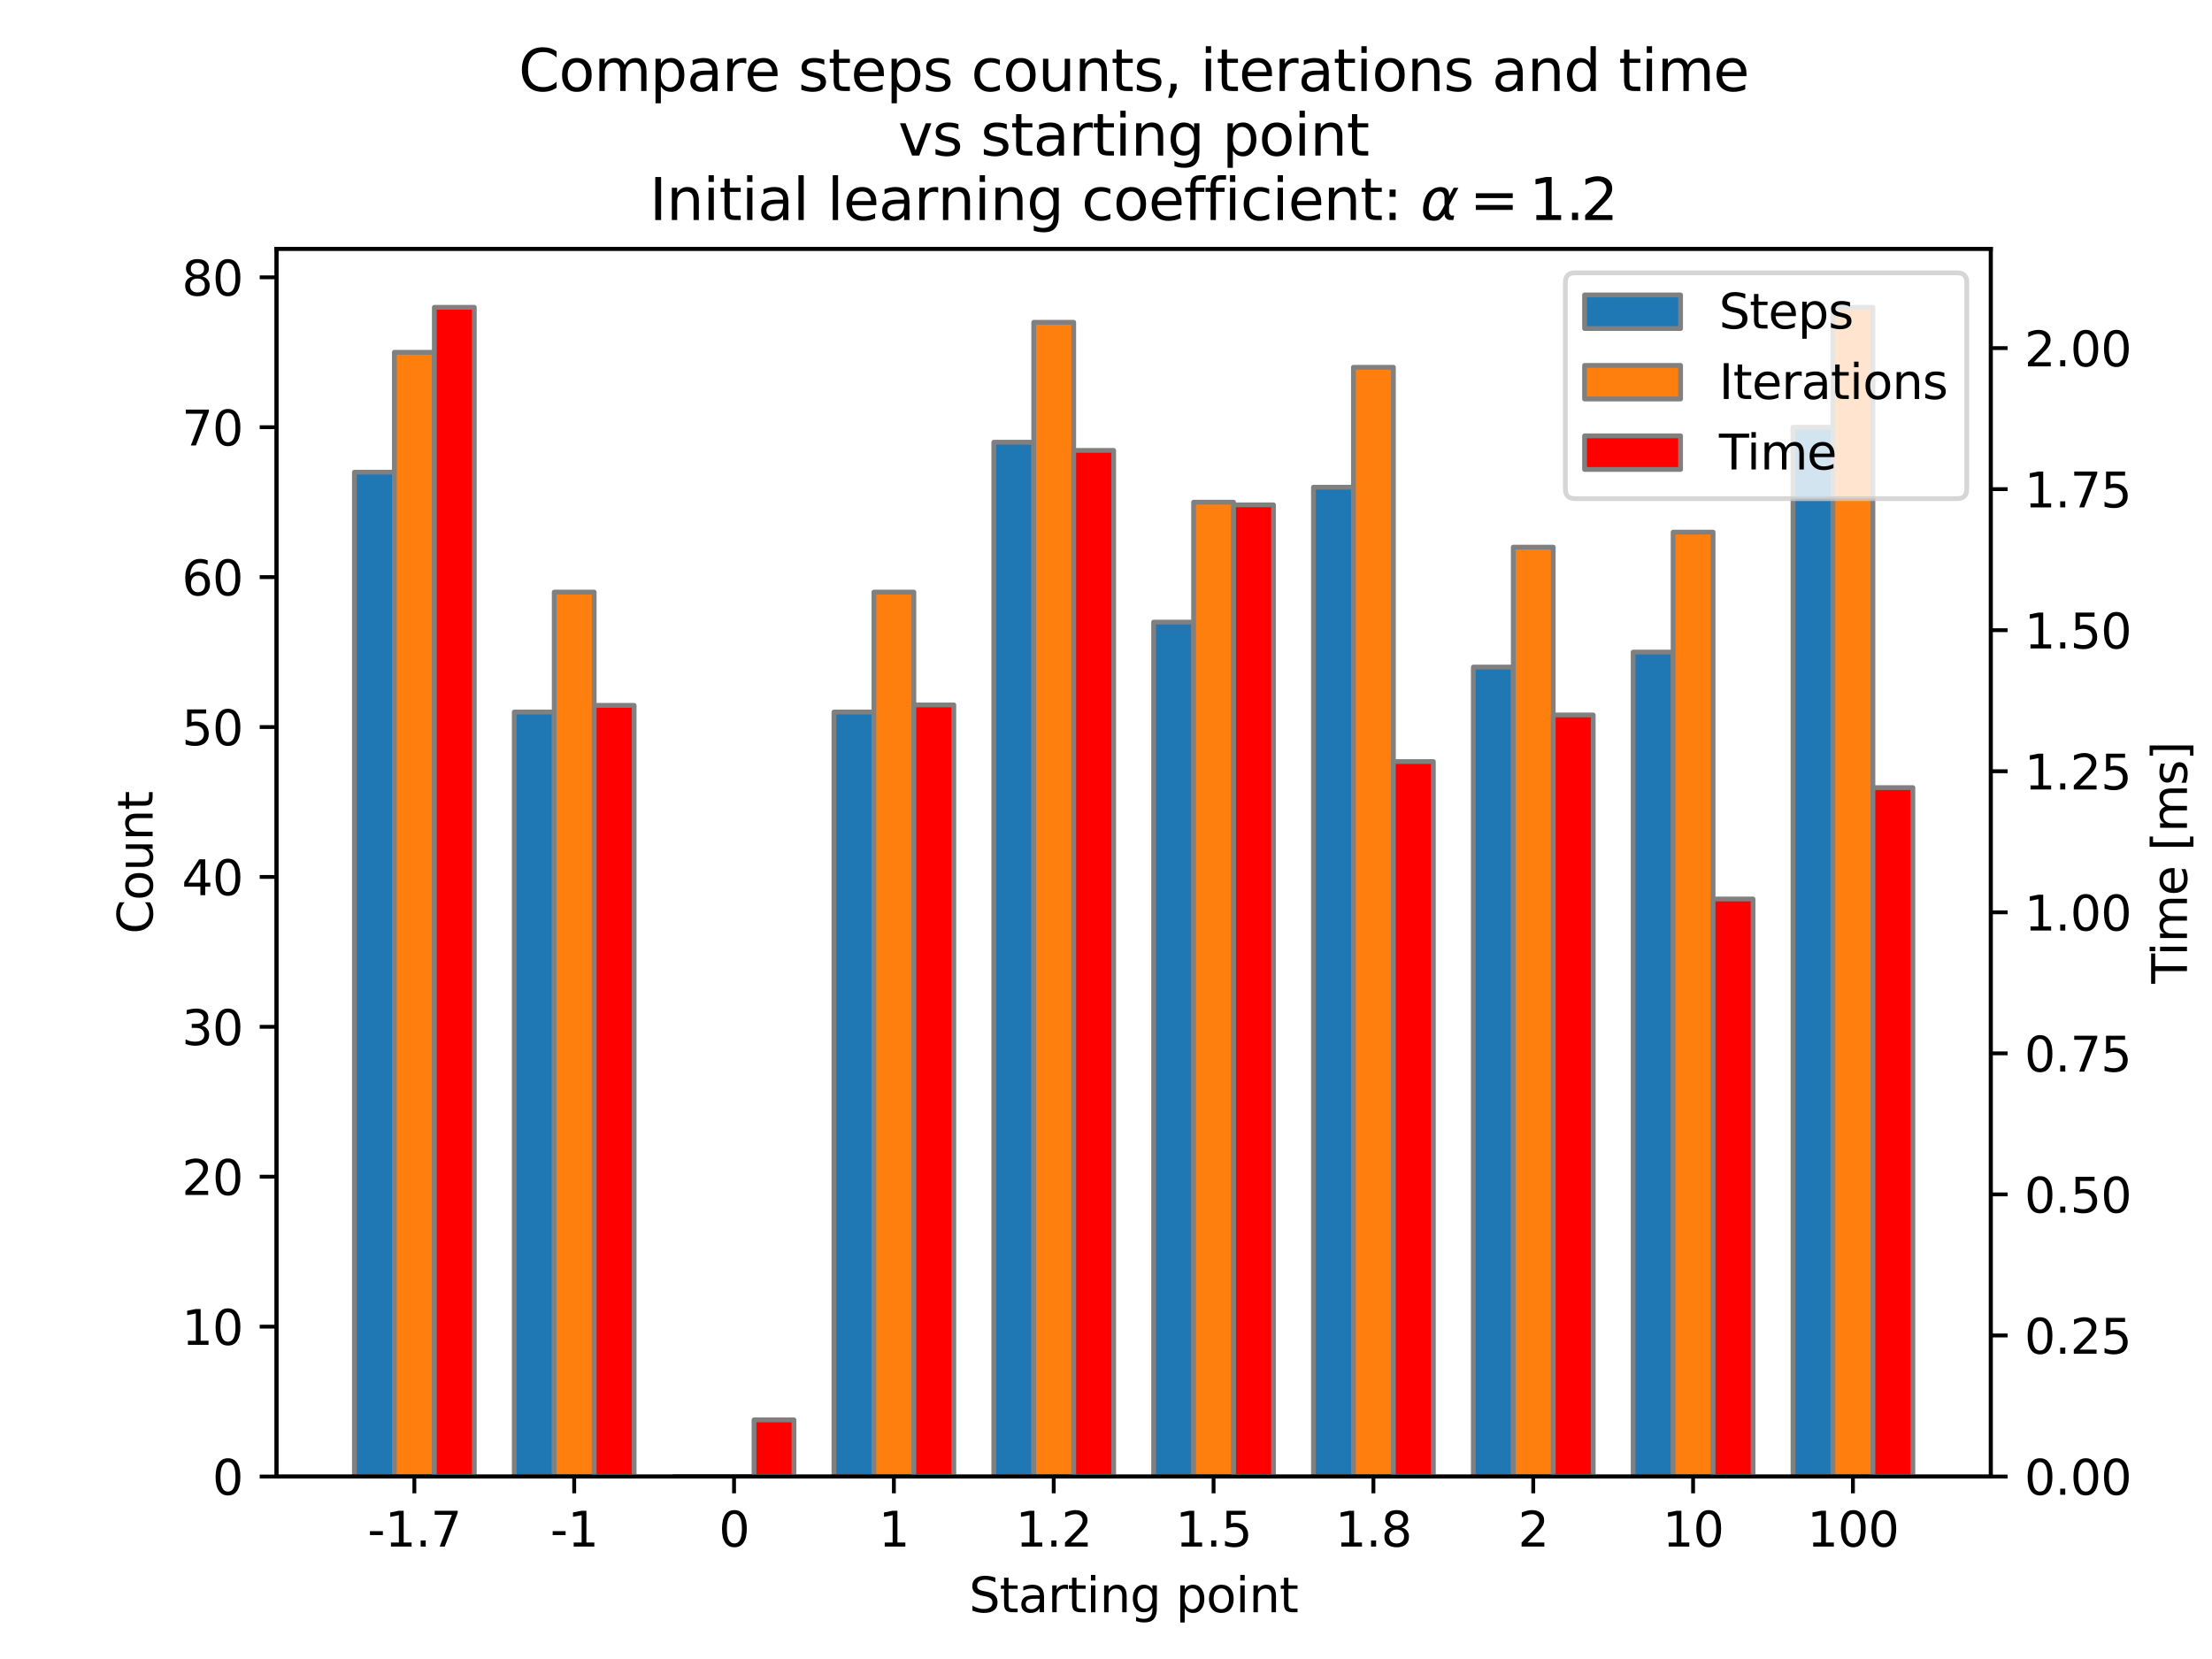 <?xml version="1.0" encoding="utf-8" standalone="no"?>
<!DOCTYPE svg PUBLIC "-//W3C//DTD SVG 1.1//EN"
  "http://www.w3.org/Graphics/SVG/1.1/DTD/svg11.dtd">
<svg height="345.6pt" version="1.1" viewBox="0 0 460.8 345.6" width="460.8pt" xmlns="http://www.w3.org/2000/svg" xmlns:xlink="http://www.w3.org/1999/xlink">
 <defs>
  <style type="text/css">*{stroke-linecap:butt;stroke-linejoin:round;}</style>
 </defs>
 <g id="figure_1">
  <g id="patch_1">
   <path d="M 0 345.6 
L 460.8 345.6 
L 460.8 0 
L 0 0 
z
" style="fill:#ffffff;"/>
  </g>
  <g id="axes_1">
   <g id="patch_2">
    <path d="M 57.6 307.584 
L 414.72 307.584 
L 414.72 51.84 
L 57.6 51.84 
z
" style="fill:#ffffff;"/>
   </g>
   <g id="patch_3">
    <path clip-path="url(#pef49b3699e)" d="M 73.833 307.584 
L 82.157 307.584 
L 82.157 98.367 
L 73.833 98.367 
z
" style="fill:#1f77b4;stroke:#808080;stroke-linejoin:miter;"/>
   </g>
   <g id="patch_4">
    <path clip-path="url(#pef49b3699e)" d="M 107.131 307.584 
L 115.455 307.584 
L 115.455 148.329 
L 107.131 148.329 
z
" style="fill:#1f77b4;stroke:#808080;stroke-linejoin:miter;"/>
   </g>
   <g id="patch_5">
    <path clip-path="url(#pef49b3699e)" d="M 140.429 307.584 
L 148.753 307.584 
L 148.753 307.584 
L 140.429 307.584 
z
" style="fill:#1f77b4;stroke:#808080;stroke-linejoin:miter;"/>
   </g>
   <g id="patch_6">
    <path clip-path="url(#pef49b3699e)" d="M 173.726 307.584 
L 182.051 307.584 
L 182.051 148.329 
L 173.726 148.329 
z
" style="fill:#1f77b4;stroke:#808080;stroke-linejoin:miter;"/>
   </g>
   <g id="patch_7">
    <path clip-path="url(#pef49b3699e)" d="M 207.024 307.584 
L 215.349 307.584 
L 215.349 92.122 
L 207.024 92.122 
z
" style="fill:#1f77b4;stroke:#808080;stroke-linejoin:miter;"/>
   </g>
   <g id="patch_8">
    <path clip-path="url(#pef49b3699e)" d="M 240.322 307.584 
L 248.647 307.584 
L 248.647 129.594 
L 240.322 129.594 
z
" style="fill:#1f77b4;stroke:#808080;stroke-linejoin:miter;"/>
   </g>
   <g id="patch_9">
    <path clip-path="url(#pef49b3699e)" d="M 273.62 307.584 
L 281.945 307.584 
L 281.945 101.49 
L 273.62 101.49 
z
" style="fill:#1f77b4;stroke:#808080;stroke-linejoin:miter;"/>
   </g>
   <g id="patch_10">
    <path clip-path="url(#pef49b3699e)" d="M 306.918 307.584 
L 315.243 307.584 
L 315.243 138.962 
L 306.918 138.962 
z
" style="fill:#1f77b4;stroke:#808080;stroke-linejoin:miter;"/>
   </g>
   <g id="patch_11">
    <path clip-path="url(#pef49b3699e)" d="M 340.216 307.584 
L 348.54 307.584 
L 348.54 135.839 
L 340.216 135.839 
z
" style="fill:#1f77b4;stroke:#808080;stroke-linejoin:miter;"/>
   </g>
   <g id="patch_12">
    <path clip-path="url(#pef49b3699e)" d="M 373.514 307.584 
L 381.838 307.584 
L 381.838 88.999 
L 373.514 88.999 
z
" style="fill:#1f77b4;stroke:#808080;stroke-linejoin:miter;"/>
   </g>
   <g id="patch_13">
    <path clip-path="url(#pef49b3699e)" d="M 82.157 307.584 
L 90.482 307.584 
L 90.482 73.386 
L 82.157 73.386 
z
" style="fill:#ff7f0e;stroke:#808080;stroke-linejoin:miter;"/>
   </g>
   <g id="patch_14">
    <path clip-path="url(#pef49b3699e)" d="M 115.455 307.584 
L 123.78 307.584 
L 123.78 123.348 
L 115.455 123.348 
z
" style="fill:#ff7f0e;stroke:#808080;stroke-linejoin:miter;"/>
   </g>
   <g id="patch_15">
    <path clip-path="url(#pef49b3699e)" d="M 148.753 307.584 
L 157.077 307.584 
L 157.077 307.584 
L 148.753 307.584 
z
" style="fill:#ff7f0e;stroke:#808080;stroke-linejoin:miter;"/>
   </g>
   <g id="patch_16">
    <path clip-path="url(#pef49b3699e)" d="M 182.051 307.584 
L 190.375 307.584 
L 190.375 123.348 
L 182.051 123.348 
z
" style="fill:#ff7f0e;stroke:#808080;stroke-linejoin:miter;"/>
   </g>
   <g id="patch_17">
    <path clip-path="url(#pef49b3699e)" d="M 215.349 307.584 
L 223.673 307.584 
L 223.673 67.141 
L 215.349 67.141 
z
" style="fill:#ff7f0e;stroke:#808080;stroke-linejoin:miter;"/>
   </g>
   <g id="patch_18">
    <path clip-path="url(#pef49b3699e)" d="M 248.647 307.584 
L 256.971 307.584 
L 256.971 104.613 
L 248.647 104.613 
z
" style="fill:#ff7f0e;stroke:#808080;stroke-linejoin:miter;"/>
   </g>
   <g id="patch_19">
    <path clip-path="url(#pef49b3699e)" d="M 281.945 307.584 
L 290.269 307.584 
L 290.269 76.509 
L 281.945 76.509 
z
" style="fill:#ff7f0e;stroke:#808080;stroke-linejoin:miter;"/>
   </g>
   <g id="patch_20">
    <path clip-path="url(#pef49b3699e)" d="M 315.243 307.584 
L 323.567 307.584 
L 323.567 113.98 
L 315.243 113.98 
z
" style="fill:#ff7f0e;stroke:#808080;stroke-linejoin:miter;"/>
   </g>
   <g id="patch_21">
    <path clip-path="url(#pef49b3699e)" d="M 348.54 307.584 
L 356.865 307.584 
L 356.865 110.858 
L 348.54 110.858 
z
" style="fill:#ff7f0e;stroke:#808080;stroke-linejoin:miter;"/>
   </g>
   <g id="patch_22">
    <path clip-path="url(#pef49b3699e)" d="M 381.838 307.584 
L 390.163 307.584 
L 390.163 64.018 
L 381.838 64.018 
z
" style="fill:#ff7f0e;stroke:#808080;stroke-linejoin:miter;"/>
   </g>
   <g id="matplotlib.axis_1">
    <g id="xtick_1">
     <g id="line2d_1">
      <defs>
       <path d="M 0 0 
L 0 3.5 
" id="m43ae485e83" style="stroke:#000000;stroke-width:0.8;"/>
      </defs>
      <g>
       <use style="stroke:#000000;stroke-width:0.8;" x="86.319" xlink:href="#m43ae485e83" y="307.584"/>
      </g>
     </g>
     <g id="text_1">
      <!-- -1.7 -->
      <g transform="translate(76.564 322.182)scale(0.1 -0.1)">
       <defs>
        <path d="M 313 2009 
L 1997 2009 
L 1997 1497 
L 313 1497 
L 313 2009 
z
" id="DejaVuSans-2d" transform="scale(0.016)"/>
        <path d="M 794 531 
L 1825 531 
L 1825 4091 
L 703 3866 
L 703 4441 
L 1819 4666 
L 2450 4666 
L 2450 531 
L 3481 531 
L 3481 0 
L 794 0 
L 794 531 
z
" id="DejaVuSans-31" transform="scale(0.016)"/>
        <path d="M 684 794 
L 1344 794 
L 1344 0 
L 684 0 
L 684 794 
z
" id="DejaVuSans-2e" transform="scale(0.016)"/>
        <path d="M 525 4666 
L 3525 4666 
L 3525 4397 
L 1831 0 
L 1172 0 
L 2766 4134 
L 525 4134 
L 525 4666 
z
" id="DejaVuSans-37" transform="scale(0.016)"/>
       </defs>
       <use xlink:href="#DejaVuSans-2d"/>
       <use x="36.084" xlink:href="#DejaVuSans-31"/>
       <use x="99.707" xlink:href="#DejaVuSans-2e"/>
       <use x="131.494" xlink:href="#DejaVuSans-37"/>
      </g>
     </g>
    </g>
    <g id="xtick_2">
     <g id="line2d_2">
      <g>
       <use style="stroke:#000000;stroke-width:0.8;" x="119.617" xlink:href="#m43ae485e83" y="307.584"/>
      </g>
     </g>
     <g id="text_2">
      <!-- -1 -->
      <g transform="translate(114.632 322.182)scale(0.1 -0.1)">
       <use xlink:href="#DejaVuSans-2d"/>
       <use x="36.084" xlink:href="#DejaVuSans-31"/>
      </g>
     </g>
    </g>
    <g id="xtick_3">
     <g id="line2d_3">
      <g>
       <use style="stroke:#000000;stroke-width:0.8;" x="152.915" xlink:href="#m43ae485e83" y="307.584"/>
      </g>
     </g>
     <g id="text_3">
      <!-- 0 -->
      <g transform="translate(149.734 322.182)scale(0.1 -0.1)">
       <defs>
        <path d="M 2034 4250 
Q 1547 4250 1301 3770 
Q 1056 3291 1056 2328 
Q 1056 1369 1301 889 
Q 1547 409 2034 409 
Q 2525 409 2770 889 
Q 3016 1369 3016 2328 
Q 3016 3291 2770 3770 
Q 2525 4250 2034 4250 
z
M 2034 4750 
Q 2819 4750 3233 4129 
Q 3647 3509 3647 2328 
Q 3647 1150 3233 529 
Q 2819 -91 2034 -91 
Q 1250 -91 836 529 
Q 422 1150 422 2328 
Q 422 3509 836 4129 
Q 1250 4750 2034 4750 
z
" id="DejaVuSans-30" transform="scale(0.016)"/>
       </defs>
       <use xlink:href="#DejaVuSans-30"/>
      </g>
     </g>
    </g>
    <g id="xtick_4">
     <g id="line2d_4">
      <g>
       <use style="stroke:#000000;stroke-width:0.8;" x="186.213" xlink:href="#m43ae485e83" y="307.584"/>
      </g>
     </g>
     <g id="text_4">
      <!-- 1 -->
      <g transform="translate(183.032 322.182)scale(0.1 -0.1)">
       <use xlink:href="#DejaVuSans-31"/>
      </g>
     </g>
    </g>
    <g id="xtick_5">
     <g id="line2d_5">
      <g>
       <use style="stroke:#000000;stroke-width:0.8;" x="219.511" xlink:href="#m43ae485e83" y="307.584"/>
      </g>
     </g>
     <g id="text_5">
      <!-- 1.2 -->
      <g transform="translate(211.559 322.182)scale(0.1 -0.1)">
       <defs>
        <path d="M 1228 531 
L 3431 531 
L 3431 0 
L 469 0 
L 469 531 
Q 828 903 1448 1529 
Q 2069 2156 2228 2338 
Q 2531 2678 2651 2914 
Q 2772 3150 2772 3378 
Q 2772 3750 2511 3984 
Q 2250 4219 1831 4219 
Q 1534 4219 1204 4116 
Q 875 4013 500 3803 
L 500 4441 
Q 881 4594 1212 4672 
Q 1544 4750 1819 4750 
Q 2544 4750 2975 4387 
Q 3406 4025 3406 3419 
Q 3406 3131 3298 2873 
Q 3191 2616 2906 2266 
Q 2828 2175 2409 1742 
Q 1991 1309 1228 531 
z
" id="DejaVuSans-32" transform="scale(0.016)"/>
       </defs>
       <use xlink:href="#DejaVuSans-31"/>
       <use x="63.623" xlink:href="#DejaVuSans-2e"/>
       <use x="95.41" xlink:href="#DejaVuSans-32"/>
      </g>
     </g>
    </g>
    <g id="xtick_6">
     <g id="line2d_6">
      <g>
       <use style="stroke:#000000;stroke-width:0.8;" x="252.809" xlink:href="#m43ae485e83" y="307.584"/>
      </g>
     </g>
     <g id="text_6">
      <!-- 1.5 -->
      <g transform="translate(244.857 322.182)scale(0.1 -0.1)">
       <defs>
        <path d="M 691 4666 
L 3169 4666 
L 3169 4134 
L 1269 4134 
L 1269 2991 
Q 1406 3038 1543 3061 
Q 1681 3084 1819 3084 
Q 2600 3084 3056 2656 
Q 3513 2228 3513 1497 
Q 3513 744 3044 326 
Q 2575 -91 1722 -91 
Q 1428 -91 1123 -41 
Q 819 9 494 109 
L 494 744 
Q 775 591 1075 516 
Q 1375 441 1709 441 
Q 2250 441 2565 725 
Q 2881 1009 2881 1497 
Q 2881 1984 2565 2268 
Q 2250 2553 1709 2553 
Q 1456 2553 1204 2497 
Q 953 2441 691 2322 
L 691 4666 
z
" id="DejaVuSans-35" transform="scale(0.016)"/>
       </defs>
       <use xlink:href="#DejaVuSans-31"/>
       <use x="63.623" xlink:href="#DejaVuSans-2e"/>
       <use x="95.41" xlink:href="#DejaVuSans-35"/>
      </g>
     </g>
    </g>
    <g id="xtick_7">
     <g id="line2d_7">
      <g>
       <use style="stroke:#000000;stroke-width:0.8;" x="286.107" xlink:href="#m43ae485e83" y="307.584"/>
      </g>
     </g>
     <g id="text_7">
      <!-- 1.8 -->
      <g transform="translate(278.155 322.182)scale(0.1 -0.1)">
       <defs>
        <path d="M 2034 2216 
Q 1584 2216 1326 1975 
Q 1069 1734 1069 1313 
Q 1069 891 1326 650 
Q 1584 409 2034 409 
Q 2484 409 2743 651 
Q 3003 894 3003 1313 
Q 3003 1734 2745 1975 
Q 2488 2216 2034 2216 
z
M 1403 2484 
Q 997 2584 770 2862 
Q 544 3141 544 3541 
Q 544 4100 942 4425 
Q 1341 4750 2034 4750 
Q 2731 4750 3128 4425 
Q 3525 4100 3525 3541 
Q 3525 3141 3298 2862 
Q 3072 2584 2669 2484 
Q 3125 2378 3379 2068 
Q 3634 1759 3634 1313 
Q 3634 634 3220 271 
Q 2806 -91 2034 -91 
Q 1263 -91 848 271 
Q 434 634 434 1313 
Q 434 1759 690 2068 
Q 947 2378 1403 2484 
z
M 1172 3481 
Q 1172 3119 1398 2916 
Q 1625 2713 2034 2713 
Q 2441 2713 2670 2916 
Q 2900 3119 2900 3481 
Q 2900 3844 2670 4047 
Q 2441 4250 2034 4250 
Q 1625 4250 1398 4047 
Q 1172 3844 1172 3481 
z
" id="DejaVuSans-38" transform="scale(0.016)"/>
       </defs>
       <use xlink:href="#DejaVuSans-31"/>
       <use x="63.623" xlink:href="#DejaVuSans-2e"/>
       <use x="95.41" xlink:href="#DejaVuSans-38"/>
      </g>
     </g>
    </g>
    <g id="xtick_8">
     <g id="line2d_8">
      <g>
       <use style="stroke:#000000;stroke-width:0.8;" x="319.405" xlink:href="#m43ae485e83" y="307.584"/>
      </g>
     </g>
     <g id="text_8">
      <!-- 2 -->
      <g transform="translate(316.224 322.182)scale(0.1 -0.1)">
       <use xlink:href="#DejaVuSans-32"/>
      </g>
     </g>
    </g>
    <g id="xtick_9">
     <g id="line2d_9">
      <g>
       <use style="stroke:#000000;stroke-width:0.8;" x="352.703" xlink:href="#m43ae485e83" y="307.584"/>
      </g>
     </g>
     <g id="text_9">
      <!-- 10 -->
      <g transform="translate(346.34 322.182)scale(0.1 -0.1)">
       <use xlink:href="#DejaVuSans-31"/>
       <use x="63.623" xlink:href="#DejaVuSans-30"/>
      </g>
     </g>
    </g>
    <g id="xtick_10">
     <g id="line2d_10">
      <g>
       <use style="stroke:#000000;stroke-width:0.8;" x="386.001" xlink:href="#m43ae485e83" y="307.584"/>
      </g>
     </g>
     <g id="text_10">
      <!-- 100 -->
      <g transform="translate(376.457 322.182)scale(0.1 -0.1)">
       <use xlink:href="#DejaVuSans-31"/>
       <use x="63.623" xlink:href="#DejaVuSans-30"/>
       <use x="127.246" xlink:href="#DejaVuSans-30"/>
      </g>
     </g>
    </g>
    <g id="text_11">
     <!-- Starting point -->
     <g transform="translate(201.873 335.861)scale(0.1 -0.1)">
      <defs>
       <path d="M 3425 4513 
L 3425 3897 
Q 3066 4069 2747 4153 
Q 2428 4238 2131 4238 
Q 1616 4238 1336 4038 
Q 1056 3838 1056 3469 
Q 1056 3159 1242 3001 
Q 1428 2844 1947 2747 
L 2328 2669 
Q 3034 2534 3370 2195 
Q 3706 1856 3706 1288 
Q 3706 609 3251 259 
Q 2797 -91 1919 -91 
Q 1588 -91 1214 -16 
Q 841 59 441 206 
L 441 856 
Q 825 641 1194 531 
Q 1563 422 1919 422 
Q 2459 422 2753 634 
Q 3047 847 3047 1241 
Q 3047 1584 2836 1778 
Q 2625 1972 2144 2069 
L 1759 2144 
Q 1053 2284 737 2584 
Q 422 2884 422 3419 
Q 422 4038 858 4394 
Q 1294 4750 2059 4750 
Q 2388 4750 2728 4690 
Q 3069 4631 3425 4513 
z
" id="DejaVuSans-53" transform="scale(0.016)"/>
       <path d="M 1172 4494 
L 1172 3500 
L 2356 3500 
L 2356 3053 
L 1172 3053 
L 1172 1153 
Q 1172 725 1289 603 
Q 1406 481 1766 481 
L 2356 481 
L 2356 0 
L 1766 0 
Q 1100 0 847 248 
Q 594 497 594 1153 
L 594 3053 
L 172 3053 
L 172 3500 
L 594 3500 
L 594 4494 
L 1172 4494 
z
" id="DejaVuSans-74" transform="scale(0.016)"/>
       <path d="M 2194 1759 
Q 1497 1759 1228 1600 
Q 959 1441 959 1056 
Q 959 750 1161 570 
Q 1363 391 1709 391 
Q 2188 391 2477 730 
Q 2766 1069 2766 1631 
L 2766 1759 
L 2194 1759 
z
M 3341 1997 
L 3341 0 
L 2766 0 
L 2766 531 
Q 2569 213 2275 61 
Q 1981 -91 1556 -91 
Q 1019 -91 701 211 
Q 384 513 384 1019 
Q 384 1609 779 1909 
Q 1175 2209 1959 2209 
L 2766 2209 
L 2766 2266 
Q 2766 2663 2505 2880 
Q 2244 3097 1772 3097 
Q 1472 3097 1187 3025 
Q 903 2953 641 2809 
L 641 3341 
Q 956 3463 1253 3523 
Q 1550 3584 1831 3584 
Q 2591 3584 2966 3190 
Q 3341 2797 3341 1997 
z
" id="DejaVuSans-61" transform="scale(0.016)"/>
       <path d="M 2631 2963 
Q 2534 3019 2420 3045 
Q 2306 3072 2169 3072 
Q 1681 3072 1420 2755 
Q 1159 2438 1159 1844 
L 1159 0 
L 581 0 
L 581 3500 
L 1159 3500 
L 1159 2956 
Q 1341 3275 1631 3429 
Q 1922 3584 2338 3584 
Q 2397 3584 2469 3576 
Q 2541 3569 2628 3553 
L 2631 2963 
z
" id="DejaVuSans-72" transform="scale(0.016)"/>
       <path d="M 603 3500 
L 1178 3500 
L 1178 0 
L 603 0 
L 603 3500 
z
M 603 4863 
L 1178 4863 
L 1178 4134 
L 603 4134 
L 603 4863 
z
" id="DejaVuSans-69" transform="scale(0.016)"/>
       <path d="M 3513 2113 
L 3513 0 
L 2938 0 
L 2938 2094 
Q 2938 2591 2744 2837 
Q 2550 3084 2163 3084 
Q 1697 3084 1428 2787 
Q 1159 2491 1159 1978 
L 1159 0 
L 581 0 
L 581 3500 
L 1159 3500 
L 1159 2956 
Q 1366 3272 1645 3428 
Q 1925 3584 2291 3584 
Q 2894 3584 3203 3211 
Q 3513 2838 3513 2113 
z
" id="DejaVuSans-6e" transform="scale(0.016)"/>
       <path d="M 2906 1791 
Q 2906 2416 2648 2759 
Q 2391 3103 1925 3103 
Q 1463 3103 1205 2759 
Q 947 2416 947 1791 
Q 947 1169 1205 825 
Q 1463 481 1925 481 
Q 2391 481 2648 825 
Q 2906 1169 2906 1791 
z
M 3481 434 
Q 3481 -459 3084 -895 
Q 2688 -1331 1869 -1331 
Q 1566 -1331 1297 -1286 
Q 1028 -1241 775 -1147 
L 775 -588 
Q 1028 -725 1275 -790 
Q 1522 -856 1778 -856 
Q 2344 -856 2625 -561 
Q 2906 -266 2906 331 
L 2906 616 
Q 2728 306 2450 153 
Q 2172 0 1784 0 
Q 1141 0 747 490 
Q 353 981 353 1791 
Q 353 2603 747 3093 
Q 1141 3584 1784 3584 
Q 2172 3584 2450 3431 
Q 2728 3278 2906 2969 
L 2906 3500 
L 3481 3500 
L 3481 434 
z
" id="DejaVuSans-67" transform="scale(0.016)"/>
       <path id="DejaVuSans-20" transform="scale(0.016)"/>
       <path d="M 1159 525 
L 1159 -1331 
L 581 -1331 
L 581 3500 
L 1159 3500 
L 1159 2969 
Q 1341 3281 1617 3432 
Q 1894 3584 2278 3584 
Q 2916 3584 3314 3078 
Q 3713 2572 3713 1747 
Q 3713 922 3314 415 
Q 2916 -91 2278 -91 
Q 1894 -91 1617 61 
Q 1341 213 1159 525 
z
M 3116 1747 
Q 3116 2381 2855 2742 
Q 2594 3103 2138 3103 
Q 1681 3103 1420 2742 
Q 1159 2381 1159 1747 
Q 1159 1113 1420 752 
Q 1681 391 2138 391 
Q 2594 391 2855 752 
Q 3116 1113 3116 1747 
z
" id="DejaVuSans-70" transform="scale(0.016)"/>
       <path d="M 1959 3097 
Q 1497 3097 1228 2736 
Q 959 2375 959 1747 
Q 959 1119 1226 758 
Q 1494 397 1959 397 
Q 2419 397 2687 759 
Q 2956 1122 2956 1747 
Q 2956 2369 2687 2733 
Q 2419 3097 1959 3097 
z
M 1959 3584 
Q 2709 3584 3137 3096 
Q 3566 2609 3566 1747 
Q 3566 888 3137 398 
Q 2709 -91 1959 -91 
Q 1206 -91 779 398 
Q 353 888 353 1747 
Q 353 2609 779 3096 
Q 1206 3584 1959 3584 
z
" id="DejaVuSans-6f" transform="scale(0.016)"/>
      </defs>
      <use xlink:href="#DejaVuSans-53"/>
      <use x="63.477" xlink:href="#DejaVuSans-74"/>
      <use x="102.686" xlink:href="#DejaVuSans-61"/>
      <use x="163.965" xlink:href="#DejaVuSans-72"/>
      <use x="205.078" xlink:href="#DejaVuSans-74"/>
      <use x="244.287" xlink:href="#DejaVuSans-69"/>
      <use x="272.07" xlink:href="#DejaVuSans-6e"/>
      <use x="335.449" xlink:href="#DejaVuSans-67"/>
      <use x="398.926" xlink:href="#DejaVuSans-20"/>
      <use x="430.713" xlink:href="#DejaVuSans-70"/>
      <use x="494.189" xlink:href="#DejaVuSans-6f"/>
      <use x="555.371" xlink:href="#DejaVuSans-69"/>
      <use x="583.154" xlink:href="#DejaVuSans-6e"/>
      <use x="646.533" xlink:href="#DejaVuSans-74"/>
     </g>
    </g>
   </g>
   <g id="matplotlib.axis_2">
    <g id="ytick_1">
     <g id="line2d_11">
      <defs>
       <path d="M 0 0 
L -3.5 0 
" id="m1dab384a4b" style="stroke:#000000;stroke-width:0.8;"/>
      </defs>
      <g>
       <use style="stroke:#000000;stroke-width:0.8;" x="57.6" xlink:href="#m1dab384a4b" y="307.584"/>
      </g>
     </g>
     <g id="text_12">
      <!-- 0 -->
      <g transform="translate(44.237 311.383)scale(0.1 -0.1)">
       <use xlink:href="#DejaVuSans-30"/>
      </g>
     </g>
    </g>
    <g id="ytick_2">
     <g id="line2d_12">
      <g>
       <use style="stroke:#000000;stroke-width:0.8;" x="57.6" xlink:href="#m1dab384a4b" y="276.358"/>
      </g>
     </g>
     <g id="text_13">
      <!-- 10 -->
      <g transform="translate(37.875 280.157)scale(0.1 -0.1)">
       <use xlink:href="#DejaVuSans-31"/>
       <use x="63.623" xlink:href="#DejaVuSans-30"/>
      </g>
     </g>
    </g>
    <g id="ytick_3">
     <g id="line2d_13">
      <g>
       <use style="stroke:#000000;stroke-width:0.8;" x="57.6" xlink:href="#m1dab384a4b" y="245.131"/>
      </g>
     </g>
     <g id="text_14">
      <!-- 20 -->
      <g transform="translate(37.875 248.93)scale(0.1 -0.1)">
       <use xlink:href="#DejaVuSans-32"/>
       <use x="63.623" xlink:href="#DejaVuSans-30"/>
      </g>
     </g>
    </g>
    <g id="ytick_4">
     <g id="line2d_14">
      <g>
       <use style="stroke:#000000;stroke-width:0.8;" x="57.6" xlink:href="#m1dab384a4b" y="213.905"/>
      </g>
     </g>
     <g id="text_15">
      <!-- 30 -->
      <g transform="translate(37.875 217.704)scale(0.1 -0.1)">
       <defs>
        <path d="M 2597 2516 
Q 3050 2419 3304 2112 
Q 3559 1806 3559 1356 
Q 3559 666 3084 287 
Q 2609 -91 1734 -91 
Q 1441 -91 1130 -33 
Q 819 25 488 141 
L 488 750 
Q 750 597 1062 519 
Q 1375 441 1716 441 
Q 2309 441 2620 675 
Q 2931 909 2931 1356 
Q 2931 1769 2642 2001 
Q 2353 2234 1838 2234 
L 1294 2234 
L 1294 2753 
L 1863 2753 
Q 2328 2753 2575 2939 
Q 2822 3125 2822 3475 
Q 2822 3834 2567 4026 
Q 2313 4219 1838 4219 
Q 1578 4219 1281 4162 
Q 984 4106 628 3988 
L 628 4550 
Q 988 4650 1302 4700 
Q 1616 4750 1894 4750 
Q 2613 4750 3031 4423 
Q 3450 4097 3450 3541 
Q 3450 3153 3228 2886 
Q 3006 2619 2597 2516 
z
" id="DejaVuSans-33" transform="scale(0.016)"/>
       </defs>
       <use xlink:href="#DejaVuSans-33"/>
       <use x="63.623" xlink:href="#DejaVuSans-30"/>
      </g>
     </g>
    </g>
    <g id="ytick_5">
     <g id="line2d_15">
      <g>
       <use style="stroke:#000000;stroke-width:0.8;" x="57.6" xlink:href="#m1dab384a4b" y="182.679"/>
      </g>
     </g>
     <g id="text_16">
      <!-- 40 -->
      <g transform="translate(37.875 186.478)scale(0.1 -0.1)">
       <defs>
        <path d="M 2419 4116 
L 825 1625 
L 2419 1625 
L 2419 4116 
z
M 2253 4666 
L 3047 4666 
L 3047 1625 
L 3713 1625 
L 3713 1100 
L 3047 1100 
L 3047 0 
L 2419 0 
L 2419 1100 
L 313 1100 
L 313 1709 
L 2253 4666 
z
" id="DejaVuSans-34" transform="scale(0.016)"/>
       </defs>
       <use xlink:href="#DejaVuSans-34"/>
       <use x="63.623" xlink:href="#DejaVuSans-30"/>
      </g>
     </g>
    </g>
    <g id="ytick_6">
     <g id="line2d_16">
      <g>
       <use style="stroke:#000000;stroke-width:0.8;" x="57.6" xlink:href="#m1dab384a4b" y="151.452"/>
      </g>
     </g>
     <g id="text_17">
      <!-- 50 -->
      <g transform="translate(37.875 155.251)scale(0.1 -0.1)">
       <use xlink:href="#DejaVuSans-35"/>
       <use x="63.623" xlink:href="#DejaVuSans-30"/>
      </g>
     </g>
    </g>
    <g id="ytick_7">
     <g id="line2d_17">
      <g>
       <use style="stroke:#000000;stroke-width:0.8;" x="57.6" xlink:href="#m1dab384a4b" y="120.226"/>
      </g>
     </g>
     <g id="text_18">
      <!-- 60 -->
      <g transform="translate(37.875 124.025)scale(0.1 -0.1)">
       <defs>
        <path d="M 2113 2584 
Q 1688 2584 1439 2293 
Q 1191 2003 1191 1497 
Q 1191 994 1439 701 
Q 1688 409 2113 409 
Q 2538 409 2786 701 
Q 3034 994 3034 1497 
Q 3034 2003 2786 2293 
Q 2538 2584 2113 2584 
z
M 3366 4563 
L 3366 3988 
Q 3128 4100 2886 4159 
Q 2644 4219 2406 4219 
Q 1781 4219 1451 3797 
Q 1122 3375 1075 2522 
Q 1259 2794 1537 2939 
Q 1816 3084 2150 3084 
Q 2853 3084 3261 2657 
Q 3669 2231 3669 1497 
Q 3669 778 3244 343 
Q 2819 -91 2113 -91 
Q 1303 -91 875 529 
Q 447 1150 447 2328 
Q 447 3434 972 4092 
Q 1497 4750 2381 4750 
Q 2619 4750 2861 4703 
Q 3103 4656 3366 4563 
z
" id="DejaVuSans-36" transform="scale(0.016)"/>
       </defs>
       <use xlink:href="#DejaVuSans-36"/>
       <use x="63.623" xlink:href="#DejaVuSans-30"/>
      </g>
     </g>
    </g>
    <g id="ytick_8">
     <g id="line2d_18">
      <g>
       <use style="stroke:#000000;stroke-width:0.8;" x="57.6" xlink:href="#m1dab384a4b" y="88.999"/>
      </g>
     </g>
     <g id="text_19">
      <!-- 70 -->
      <g transform="translate(37.875 92.799)scale(0.1 -0.1)">
       <use xlink:href="#DejaVuSans-37"/>
       <use x="63.623" xlink:href="#DejaVuSans-30"/>
      </g>
     </g>
    </g>
    <g id="ytick_9">
     <g id="line2d_19">
      <g>
       <use style="stroke:#000000;stroke-width:0.8;" x="57.6" xlink:href="#m1dab384a4b" y="57.773"/>
      </g>
     </g>
     <g id="text_20">
      <!-- 80 -->
      <g transform="translate(37.875 61.572)scale(0.1 -0.1)">
       <use xlink:href="#DejaVuSans-38"/>
       <use x="63.623" xlink:href="#DejaVuSans-30"/>
      </g>
     </g>
    </g>
    <g id="text_21">
     <!-- Count -->
     <g transform="translate(31.795 194.56)rotate(-90)scale(0.1 -0.1)">
      <defs>
       <path d="M 4122 4306 
L 4122 3641 
Q 3803 3938 3442 4084 
Q 3081 4231 2675 4231 
Q 1875 4231 1450 3742 
Q 1025 3253 1025 2328 
Q 1025 1406 1450 917 
Q 1875 428 2675 428 
Q 3081 428 3442 575 
Q 3803 722 4122 1019 
L 4122 359 
Q 3791 134 3420 21 
Q 3050 -91 2638 -91 
Q 1578 -91 968 557 
Q 359 1206 359 2328 
Q 359 3453 968 4101 
Q 1578 4750 2638 4750 
Q 3056 4750 3426 4639 
Q 3797 4528 4122 4306 
z
" id="DejaVuSans-43" transform="scale(0.016)"/>
       <path d="M 544 1381 
L 544 3500 
L 1119 3500 
L 1119 1403 
Q 1119 906 1312 657 
Q 1506 409 1894 409 
Q 2359 409 2629 706 
Q 2900 1003 2900 1516 
L 2900 3500 
L 3475 3500 
L 3475 0 
L 2900 0 
L 2900 538 
Q 2691 219 2414 64 
Q 2138 -91 1772 -91 
Q 1169 -91 856 284 
Q 544 659 544 1381 
z
M 1991 3584 
L 1991 3584 
z
" id="DejaVuSans-75" transform="scale(0.016)"/>
      </defs>
      <use xlink:href="#DejaVuSans-43"/>
      <use x="69.824" xlink:href="#DejaVuSans-6f"/>
      <use x="131.006" xlink:href="#DejaVuSans-75"/>
      <use x="194.385" xlink:href="#DejaVuSans-6e"/>
      <use x="257.764" xlink:href="#DejaVuSans-74"/>
     </g>
    </g>
   </g>
   <g id="patch_23">
    <path d="M 57.6 307.584 
L 57.6 51.84 
" style="fill:none;stroke:#000000;stroke-linecap:square;stroke-linejoin:miter;stroke-width:0.8;"/>
   </g>
   <g id="patch_24">
    <path d="M 414.72 307.584 
L 414.72 51.84 
" style="fill:none;stroke:#000000;stroke-linecap:square;stroke-linejoin:miter;stroke-width:0.8;"/>
   </g>
   <g id="patch_25">
    <path d="M 57.6 307.584 
L 414.72 307.584 
" style="fill:none;stroke:#000000;stroke-linecap:square;stroke-linejoin:miter;stroke-width:0.8;"/>
   </g>
   <g id="patch_26">
    <path d="M 57.6 51.84 
L 414.72 51.84 
" style="fill:none;stroke:#000000;stroke-linecap:square;stroke-linejoin:miter;stroke-width:0.8;"/>
   </g>
  </g>
  <g id="axes_2">
   <g id="patch_27">
    <path clip-path="url(#pef49b3699e)" d="M 90.482 307.584 
L 98.806 307.584 
L 98.806 64.018 
L 90.482 64.018 
z
" style="fill:#ff0000;stroke:#808080;stroke-linejoin:miter;"/>
   </g>
   <g id="patch_28">
    <path clip-path="url(#pef49b3699e)" d="M 123.78 307.584 
L 132.104 307.584 
L 132.104 146.939 
L 123.78 146.939 
z
" style="fill:#ff0000;stroke:#808080;stroke-linejoin:miter;"/>
   </g>
   <g id="patch_29">
    <path clip-path="url(#pef49b3699e)" d="M 157.077 307.584 
L 165.402 307.584 
L 165.402 295.784 
L 157.077 295.784 
z
" style="fill:#ff0000;stroke:#808080;stroke-linejoin:miter;"/>
   </g>
   <g id="patch_30">
    <path clip-path="url(#pef49b3699e)" d="M 190.375 307.584 
L 198.7 307.584 
L 198.7 146.844 
L 190.375 146.844 
z
" style="fill:#ff0000;stroke:#808080;stroke-linejoin:miter;"/>
   </g>
   <g id="patch_31">
    <path clip-path="url(#pef49b3699e)" d="M 223.673 307.584 
L 231.998 307.584 
L 231.998 93.825 
L 223.673 93.825 
z
" style="fill:#ff0000;stroke:#808080;stroke-linejoin:miter;"/>
   </g>
   <g id="patch_32">
    <path clip-path="url(#pef49b3699e)" d="M 256.971 307.584 
L 265.296 307.584 
L 265.296 105.167 
L 256.971 105.167 
z
" style="fill:#ff0000;stroke:#808080;stroke-linejoin:miter;"/>
   </g>
   <g id="patch_33">
    <path clip-path="url(#pef49b3699e)" d="M 290.269 307.584 
L 298.594 307.584 
L 298.594 158.645 
L 290.269 158.645 
z
" style="fill:#ff0000;stroke:#808080;stroke-linejoin:miter;"/>
   </g>
   <g id="patch_34">
    <path clip-path="url(#pef49b3699e)" d="M 323.567 307.584 
L 331.891 307.584 
L 331.891 148.937 
L 323.567 148.937 
z
" style="fill:#ff0000;stroke:#808080;stroke-linejoin:miter;"/>
   </g>
   <g id="patch_35">
    <path clip-path="url(#pef49b3699e)" d="M 356.865 307.584 
L 365.189 307.584 
L 365.189 187.276 
L 356.865 187.276 
z
" style="fill:#ff0000;stroke:#808080;stroke-linejoin:miter;"/>
   </g>
   <g id="patch_36">
    <path clip-path="url(#pef49b3699e)" d="M 390.163 307.584 
L 398.487 307.584 
L 398.487 164.075 
L 390.163 164.075 
z
" style="fill:#ff0000;stroke:#808080;stroke-linejoin:miter;"/>
   </g>
   <g id="matplotlib.axis_3">
    <g id="ytick_10">
     <g id="line2d_20">
      <defs>
       <path d="M 0 0 
L 3.5 0 
" id="md61747f896" style="stroke:#000000;stroke-width:0.8;"/>
      </defs>
      <g>
       <use style="stroke:#000000;stroke-width:0.8;" x="414.72" xlink:href="#md61747f896" y="307.584"/>
      </g>
     </g>
     <g id="text_22">
      <!-- 0.00 -->
      <g transform="translate(421.72 311.383)scale(0.1 -0.1)">
       <use xlink:href="#DejaVuSans-30"/>
       <use x="63.623" xlink:href="#DejaVuSans-2e"/>
       <use x="95.41" xlink:href="#DejaVuSans-30"/>
       <use x="159.033" xlink:href="#DejaVuSans-30"/>
      </g>
     </g>
    </g>
    <g id="ytick_11">
     <g id="line2d_21">
      <g>
       <use style="stroke:#000000;stroke-width:0.8;" x="414.72" xlink:href="#md61747f896" y="278.2"/>
      </g>
     </g>
     <g id="text_23">
      <!-- 0.25 -->
      <g transform="translate(421.72 282)scale(0.1 -0.1)">
       <use xlink:href="#DejaVuSans-30"/>
       <use x="63.623" xlink:href="#DejaVuSans-2e"/>
       <use x="95.41" xlink:href="#DejaVuSans-32"/>
       <use x="159.033" xlink:href="#DejaVuSans-35"/>
      </g>
     </g>
    </g>
    <g id="ytick_12">
     <g id="line2d_22">
      <g>
       <use style="stroke:#000000;stroke-width:0.8;" x="414.72" xlink:href="#md61747f896" y="248.817"/>
      </g>
     </g>
     <g id="text_24">
      <!-- 0.50 -->
      <g transform="translate(421.72 252.616)scale(0.1 -0.1)">
       <use xlink:href="#DejaVuSans-30"/>
       <use x="63.623" xlink:href="#DejaVuSans-2e"/>
       <use x="95.41" xlink:href="#DejaVuSans-35"/>
       <use x="159.033" xlink:href="#DejaVuSans-30"/>
      </g>
     </g>
    </g>
    <g id="ytick_13">
     <g id="line2d_23">
      <g>
       <use style="stroke:#000000;stroke-width:0.8;" x="414.72" xlink:href="#md61747f896" y="219.433"/>
      </g>
     </g>
     <g id="text_25">
      <!-- 0.75 -->
      <g transform="translate(421.72 223.233)scale(0.1 -0.1)">
       <use xlink:href="#DejaVuSans-30"/>
       <use x="63.623" xlink:href="#DejaVuSans-2e"/>
       <use x="95.41" xlink:href="#DejaVuSans-37"/>
       <use x="159.033" xlink:href="#DejaVuSans-35"/>
      </g>
     </g>
    </g>
    <g id="ytick_14">
     <g id="line2d_24">
      <g>
       <use style="stroke:#000000;stroke-width:0.8;" x="414.72" xlink:href="#md61747f896" y="190.05"/>
      </g>
     </g>
     <g id="text_26">
      <!-- 1.00 -->
      <g transform="translate(421.72 193.849)scale(0.1 -0.1)">
       <use xlink:href="#DejaVuSans-31"/>
       <use x="63.623" xlink:href="#DejaVuSans-2e"/>
       <use x="95.41" xlink:href="#DejaVuSans-30"/>
       <use x="159.033" xlink:href="#DejaVuSans-30"/>
      </g>
     </g>
    </g>
    <g id="ytick_15">
     <g id="line2d_25">
      <g>
       <use style="stroke:#000000;stroke-width:0.8;" x="414.72" xlink:href="#md61747f896" y="160.666"/>
      </g>
     </g>
     <g id="text_27">
      <!-- 1.25 -->
      <g transform="translate(421.72 164.466)scale(0.1 -0.1)">
       <use xlink:href="#DejaVuSans-31"/>
       <use x="63.623" xlink:href="#DejaVuSans-2e"/>
       <use x="95.41" xlink:href="#DejaVuSans-32"/>
       <use x="159.033" xlink:href="#DejaVuSans-35"/>
      </g>
     </g>
    </g>
    <g id="ytick_16">
     <g id="line2d_26">
      <g>
       <use style="stroke:#000000;stroke-width:0.8;" x="414.72" xlink:href="#md61747f896" y="131.283"/>
      </g>
     </g>
     <g id="text_28">
      <!-- 1.50 -->
      <g transform="translate(421.72 135.082)scale(0.1 -0.1)">
       <use xlink:href="#DejaVuSans-31"/>
       <use x="63.623" xlink:href="#DejaVuSans-2e"/>
       <use x="95.41" xlink:href="#DejaVuSans-35"/>
       <use x="159.033" xlink:href="#DejaVuSans-30"/>
      </g>
     </g>
    </g>
    <g id="ytick_17">
     <g id="line2d_27">
      <g>
       <use style="stroke:#000000;stroke-width:0.8;" x="414.72" xlink:href="#md61747f896" y="101.899"/>
      </g>
     </g>
     <g id="text_29">
      <!-- 1.75 -->
      <g transform="translate(421.72 105.699)scale(0.1 -0.1)">
       <use xlink:href="#DejaVuSans-31"/>
       <use x="63.623" xlink:href="#DejaVuSans-2e"/>
       <use x="95.41" xlink:href="#DejaVuSans-37"/>
       <use x="159.033" xlink:href="#DejaVuSans-35"/>
      </g>
     </g>
    </g>
    <g id="ytick_18">
     <g id="line2d_28">
      <g>
       <use style="stroke:#000000;stroke-width:0.8;" x="414.72" xlink:href="#md61747f896" y="72.516"/>
      </g>
     </g>
     <g id="text_30">
      <!-- 2.00 -->
      <g transform="translate(421.72 76.315)scale(0.1 -0.1)">
       <use xlink:href="#DejaVuSans-32"/>
       <use x="63.623" xlink:href="#DejaVuSans-2e"/>
       <use x="95.41" xlink:href="#DejaVuSans-30"/>
       <use x="159.033" xlink:href="#DejaVuSans-30"/>
      </g>
     </g>
    </g>
    <g id="text_31">
     <!-- Time [ms] -->
     <g transform="translate(455.584 204.911)rotate(-90)scale(0.1 -0.1)">
      <defs>
       <path d="M -19 4666 
L 3928 4666 
L 3928 4134 
L 2272 4134 
L 2272 0 
L 1638 0 
L 1638 4134 
L -19 4134 
L -19 4666 
z
" id="DejaVuSans-54" transform="scale(0.016)"/>
       <path d="M 3328 2828 
Q 3544 3216 3844 3400 
Q 4144 3584 4550 3584 
Q 5097 3584 5394 3201 
Q 5691 2819 5691 2113 
L 5691 0 
L 5113 0 
L 5113 2094 
Q 5113 2597 4934 2840 
Q 4756 3084 4391 3084 
Q 3944 3084 3684 2787 
Q 3425 2491 3425 1978 
L 3425 0 
L 2847 0 
L 2847 2094 
Q 2847 2600 2669 2842 
Q 2491 3084 2119 3084 
Q 1678 3084 1418 2786 
Q 1159 2488 1159 1978 
L 1159 0 
L 581 0 
L 581 3500 
L 1159 3500 
L 1159 2956 
Q 1356 3278 1631 3431 
Q 1906 3584 2284 3584 
Q 2666 3584 2933 3390 
Q 3200 3197 3328 2828 
z
" id="DejaVuSans-6d" transform="scale(0.016)"/>
       <path d="M 3597 1894 
L 3597 1613 
L 953 1613 
Q 991 1019 1311 708 
Q 1631 397 2203 397 
Q 2534 397 2845 478 
Q 3156 559 3463 722 
L 3463 178 
Q 3153 47 2828 -22 
Q 2503 -91 2169 -91 
Q 1331 -91 842 396 
Q 353 884 353 1716 
Q 353 2575 817 3079 
Q 1281 3584 2069 3584 
Q 2775 3584 3186 3129 
Q 3597 2675 3597 1894 
z
M 3022 2063 
Q 3016 2534 2758 2815 
Q 2500 3097 2075 3097 
Q 1594 3097 1305 2825 
Q 1016 2553 972 2059 
L 3022 2063 
z
" id="DejaVuSans-65" transform="scale(0.016)"/>
       <path d="M 550 4863 
L 1875 4863 
L 1875 4416 
L 1125 4416 
L 1125 -397 
L 1875 -397 
L 1875 -844 
L 550 -844 
L 550 4863 
z
" id="DejaVuSans-5b" transform="scale(0.016)"/>
       <path d="M 2834 3397 
L 2834 2853 
Q 2591 2978 2328 3040 
Q 2066 3103 1784 3103 
Q 1356 3103 1142 2972 
Q 928 2841 928 2578 
Q 928 2378 1081 2264 
Q 1234 2150 1697 2047 
L 1894 2003 
Q 2506 1872 2764 1633 
Q 3022 1394 3022 966 
Q 3022 478 2636 193 
Q 2250 -91 1575 -91 
Q 1294 -91 989 -36 
Q 684 19 347 128 
L 347 722 
Q 666 556 975 473 
Q 1284 391 1588 391 
Q 1994 391 2212 530 
Q 2431 669 2431 922 
Q 2431 1156 2273 1281 
Q 2116 1406 1581 1522 
L 1381 1569 
Q 847 1681 609 1914 
Q 372 2147 372 2553 
Q 372 3047 722 3315 
Q 1072 3584 1716 3584 
Q 2034 3584 2315 3537 
Q 2597 3491 2834 3397 
z
" id="DejaVuSans-73" transform="scale(0.016)"/>
       <path d="M 1947 4863 
L 1947 -844 
L 622 -844 
L 622 -397 
L 1369 -397 
L 1369 4416 
L 622 4416 
L 622 4863 
L 1947 4863 
z
" id="DejaVuSans-5d" transform="scale(0.016)"/>
      </defs>
      <use xlink:href="#DejaVuSans-54"/>
      <use x="57.959" xlink:href="#DejaVuSans-69"/>
      <use x="85.742" xlink:href="#DejaVuSans-6d"/>
      <use x="183.154" xlink:href="#DejaVuSans-65"/>
      <use x="244.678" xlink:href="#DejaVuSans-20"/>
      <use x="276.465" xlink:href="#DejaVuSans-5b"/>
      <use x="315.479" xlink:href="#DejaVuSans-6d"/>
      <use x="412.891" xlink:href="#DejaVuSans-73"/>
      <use x="464.99" xlink:href="#DejaVuSans-5d"/>
     </g>
    </g>
   </g>
   <g id="patch_37">
    <path d="M 57.6 307.584 
L 57.6 51.84 
" style="fill:none;stroke:#000000;stroke-linecap:square;stroke-linejoin:miter;stroke-width:0.8;"/>
   </g>
   <g id="patch_38">
    <path d="M 414.72 307.584 
L 414.72 51.84 
" style="fill:none;stroke:#000000;stroke-linecap:square;stroke-linejoin:miter;stroke-width:0.8;"/>
   </g>
   <g id="patch_39">
    <path d="M 57.6 307.584 
L 414.72 307.584 
" style="fill:none;stroke:#000000;stroke-linecap:square;stroke-linejoin:miter;stroke-width:0.8;"/>
   </g>
   <g id="patch_40">
    <path d="M 57.6 51.84 
L 414.72 51.84 
" style="fill:none;stroke:#000000;stroke-linecap:square;stroke-linejoin:miter;stroke-width:0.8;"/>
   </g>
   <g id="text_32">
    <!-- Compare steps counts, iterations and time -->
    <g transform="translate(108.03 18.963)scale(0.12 -0.12)">
     <defs>
      <path d="M 3122 3366 
L 3122 2828 
Q 2878 2963 2633 3030 
Q 2388 3097 2138 3097 
Q 1578 3097 1268 2742 
Q 959 2388 959 1747 
Q 959 1106 1268 751 
Q 1578 397 2138 397 
Q 2388 397 2633 464 
Q 2878 531 3122 666 
L 3122 134 
Q 2881 22 2623 -34 
Q 2366 -91 2075 -91 
Q 1284 -91 818 406 
Q 353 903 353 1747 
Q 353 2603 823 3093 
Q 1294 3584 2113 3584 
Q 2378 3584 2631 3529 
Q 2884 3475 3122 3366 
z
" id="DejaVuSans-63" transform="scale(0.016)"/>
      <path d="M 750 794 
L 1409 794 
L 1409 256 
L 897 -744 
L 494 -744 
L 750 256 
L 750 794 
z
" id="DejaVuSans-2c" transform="scale(0.016)"/>
      <path d="M 2906 2969 
L 2906 4863 
L 3481 4863 
L 3481 0 
L 2906 0 
L 2906 525 
Q 2725 213 2448 61 
Q 2172 -91 1784 -91 
Q 1150 -91 751 415 
Q 353 922 353 1747 
Q 353 2572 751 3078 
Q 1150 3584 1784 3584 
Q 2172 3584 2448 3432 
Q 2725 3281 2906 2969 
z
M 947 1747 
Q 947 1113 1208 752 
Q 1469 391 1925 391 
Q 2381 391 2643 752 
Q 2906 1113 2906 1747 
Q 2906 2381 2643 2742 
Q 2381 3103 1925 3103 
Q 1469 3103 1208 2742 
Q 947 2381 947 1747 
z
" id="DejaVuSans-64" transform="scale(0.016)"/>
     </defs>
     <use xlink:href="#DejaVuSans-43"/>
     <use x="69.824" xlink:href="#DejaVuSans-6f"/>
     <use x="131.006" xlink:href="#DejaVuSans-6d"/>
     <use x="228.418" xlink:href="#DejaVuSans-70"/>
     <use x="291.895" xlink:href="#DejaVuSans-61"/>
     <use x="353.174" xlink:href="#DejaVuSans-72"/>
     <use x="392.037" xlink:href="#DejaVuSans-65"/>
     <use x="453.561" xlink:href="#DejaVuSans-20"/>
     <use x="485.348" xlink:href="#DejaVuSans-73"/>
     <use x="537.447" xlink:href="#DejaVuSans-74"/>
     <use x="576.656" xlink:href="#DejaVuSans-65"/>
     <use x="638.18" xlink:href="#DejaVuSans-70"/>
     <use x="701.656" xlink:href="#DejaVuSans-73"/>
     <use x="753.756" xlink:href="#DejaVuSans-20"/>
     <use x="785.543" xlink:href="#DejaVuSans-63"/>
     <use x="840.523" xlink:href="#DejaVuSans-6f"/>
     <use x="901.705" xlink:href="#DejaVuSans-75"/>
     <use x="965.084" xlink:href="#DejaVuSans-6e"/>
     <use x="1028.463" xlink:href="#DejaVuSans-74"/>
     <use x="1067.672" xlink:href="#DejaVuSans-73"/>
     <use x="1119.771" xlink:href="#DejaVuSans-2c"/>
     <use x="1151.559" xlink:href="#DejaVuSans-20"/>
     <use x="1183.346" xlink:href="#DejaVuSans-69"/>
     <use x="1211.129" xlink:href="#DejaVuSans-74"/>
     <use x="1250.338" xlink:href="#DejaVuSans-65"/>
     <use x="1311.861" xlink:href="#DejaVuSans-72"/>
     <use x="1352.975" xlink:href="#DejaVuSans-61"/>
     <use x="1414.254" xlink:href="#DejaVuSans-74"/>
     <use x="1453.463" xlink:href="#DejaVuSans-69"/>
     <use x="1481.246" xlink:href="#DejaVuSans-6f"/>
     <use x="1542.428" xlink:href="#DejaVuSans-6e"/>
     <use x="1605.807" xlink:href="#DejaVuSans-73"/>
     <use x="1657.906" xlink:href="#DejaVuSans-20"/>
     <use x="1689.693" xlink:href="#DejaVuSans-61"/>
     <use x="1750.973" xlink:href="#DejaVuSans-6e"/>
     <use x="1814.352" xlink:href="#DejaVuSans-64"/>
     <use x="1877.828" xlink:href="#DejaVuSans-20"/>
     <use x="1909.615" xlink:href="#DejaVuSans-74"/>
     <use x="1948.824" xlink:href="#DejaVuSans-69"/>
     <use x="1976.607" xlink:href="#DejaVuSans-6d"/>
     <use x="2074.02" xlink:href="#DejaVuSans-65"/>
    </g>
    <!-- vs starting point -->
    <g transform="translate(187.116 32.4)scale(0.12 -0.12)">
     <defs>
      <path d="M 191 3500 
L 800 3500 
L 1894 563 
L 2988 3500 
L 3597 3500 
L 2284 0 
L 1503 0 
L 191 3500 
z
" id="DejaVuSans-76" transform="scale(0.016)"/>
     </defs>
     <use xlink:href="#DejaVuSans-76"/>
     <use x="59.18" xlink:href="#DejaVuSans-73"/>
     <use x="111.279" xlink:href="#DejaVuSans-20"/>
     <use x="143.066" xlink:href="#DejaVuSans-73"/>
     <use x="195.166" xlink:href="#DejaVuSans-74"/>
     <use x="234.375" xlink:href="#DejaVuSans-61"/>
     <use x="295.654" xlink:href="#DejaVuSans-72"/>
     <use x="336.768" xlink:href="#DejaVuSans-74"/>
     <use x="375.977" xlink:href="#DejaVuSans-69"/>
     <use x="403.76" xlink:href="#DejaVuSans-6e"/>
     <use x="467.139" xlink:href="#DejaVuSans-67"/>
     <use x="530.615" xlink:href="#DejaVuSans-20"/>
     <use x="562.402" xlink:href="#DejaVuSans-70"/>
     <use x="625.879" xlink:href="#DejaVuSans-6f"/>
     <use x="687.061" xlink:href="#DejaVuSans-69"/>
     <use x="714.844" xlink:href="#DejaVuSans-6e"/>
     <use x="778.223" xlink:href="#DejaVuSans-74"/>
    </g>
    <!-- Initial learning coefficient: $\alpha=1.2$ -->
    <g transform="translate(135.3 45.84)scale(0.12 -0.12)">
     <defs>
      <path d="M 628 4666 
L 1259 4666 
L 1259 0 
L 628 0 
L 628 4666 
z
" id="DejaVuSans-49" transform="scale(0.016)"/>
      <path d="M 603 4863 
L 1178 4863 
L 1178 0 
L 603 0 
L 603 4863 
z
" id="DejaVuSans-6c" transform="scale(0.016)"/>
      <path d="M 2375 4863 
L 2375 4384 
L 1825 4384 
Q 1516 4384 1395 4259 
Q 1275 4134 1275 3809 
L 1275 3500 
L 2222 3500 
L 2222 3053 
L 1275 3053 
L 1275 0 
L 697 0 
L 697 3053 
L 147 3053 
L 147 3500 
L 697 3500 
L 697 3744 
Q 697 4328 969 4595 
Q 1241 4863 1831 4863 
L 2375 4863 
z
" id="DejaVuSans-66" transform="scale(0.016)"/>
      <path d="M 750 794 
L 1409 794 
L 1409 0 
L 750 0 
L 750 794 
z
M 750 3309 
L 1409 3309 
L 1409 2516 
L 750 2516 
L 750 3309 
z
" id="DejaVuSans-3a" transform="scale(0.016)"/>
      <path d="M 2619 1628 
L 2622 2350 
Q 2625 3088 2069 3091 
Q 1653 3094 1394 2747 
Q 1069 2319 959 1747 
Q 825 1059 994 731 
Q 1169 397 1547 397 
Q 1966 397 2319 1063 
L 2619 1628 
z
M 2166 3578 
Q 3141 3594 3128 2584 
Q 3128 2584 3616 3500 
L 4128 3500 
L 3119 1603 
L 3109 919 
Q 3109 766 3194 638 
Q 3291 488 3391 488 
L 3669 488 
L 3575 0 
L 3228 0 
Q 2934 0 2722 263 
Q 2622 394 2619 669 
Q 2416 334 2066 50 
Q 1900 -81 1453 -78 
Q 722 -72 456 397 
Q 184 884 353 1747 
Q 534 2675 1009 3097 
Q 1544 3569 2166 3578 
z
" id="DejaVuSans-Oblique-3b1" transform="scale(0.016)"/>
      <path d="M 678 2906 
L 4684 2906 
L 4684 2381 
L 678 2381 
L 678 2906 
z
M 678 1631 
L 4684 1631 
L 4684 1100 
L 678 1100 
L 678 1631 
z
" id="DejaVuSans-3d" transform="scale(0.016)"/>
     </defs>
     <use transform="translate(0 0.016)" xlink:href="#DejaVuSans-49"/>
     <use transform="translate(29.492 0.016)" xlink:href="#DejaVuSans-6e"/>
     <use transform="translate(92.871 0.016)" xlink:href="#DejaVuSans-69"/>
     <use transform="translate(120.654 0.016)" xlink:href="#DejaVuSans-74"/>
     <use transform="translate(159.863 0.016)" xlink:href="#DejaVuSans-69"/>
     <use transform="translate(187.646 0.016)" xlink:href="#DejaVuSans-61"/>
     <use transform="translate(248.926 0.016)" xlink:href="#DejaVuSans-6c"/>
     <use transform="translate(276.709 0.016)" xlink:href="#DejaVuSans-20"/>
     <use transform="translate(308.496 0.016)" xlink:href="#DejaVuSans-6c"/>
     <use transform="translate(336.279 0.016)" xlink:href="#DejaVuSans-65"/>
     <use transform="translate(397.803 0.016)" xlink:href="#DejaVuSans-61"/>
     <use transform="translate(459.082 0.016)" xlink:href="#DejaVuSans-72"/>
     <use transform="translate(500.195 0.016)" xlink:href="#DejaVuSans-6e"/>
     <use transform="translate(563.574 0.016)" xlink:href="#DejaVuSans-69"/>
     <use transform="translate(591.357 0.016)" xlink:href="#DejaVuSans-6e"/>
     <use transform="translate(654.736 0.016)" xlink:href="#DejaVuSans-67"/>
     <use transform="translate(718.213 0.016)" xlink:href="#DejaVuSans-20"/>
     <use transform="translate(750 0.016)" xlink:href="#DejaVuSans-63"/>
     <use transform="translate(804.98 0.016)" xlink:href="#DejaVuSans-6f"/>
     <use transform="translate(866.162 0.016)" xlink:href="#DejaVuSans-65"/>
     <use transform="translate(927.686 0.016)" xlink:href="#DejaVuSans-66"/>
     <use transform="translate(962.891 0.016)" xlink:href="#DejaVuSans-66"/>
     <use transform="translate(998.096 0.016)" xlink:href="#DejaVuSans-69"/>
     <use transform="translate(1025.879 0.016)" xlink:href="#DejaVuSans-63"/>
     <use transform="translate(1080.859 0.016)" xlink:href="#DejaVuSans-69"/>
     <use transform="translate(1108.643 0.016)" xlink:href="#DejaVuSans-65"/>
     <use transform="translate(1170.166 0.016)" xlink:href="#DejaVuSans-6e"/>
     <use transform="translate(1233.545 0.016)" xlink:href="#DejaVuSans-74"/>
     <use transform="translate(1272.754 0.016)" xlink:href="#DejaVuSans-3a"/>
     <use transform="translate(1306.445 0.016)" xlink:href="#DejaVuSans-20"/>
     <use transform="translate(1338.232 0.016)" xlink:href="#DejaVuSans-Oblique-3b1"/>
     <use transform="translate(1423.633 0.016)" xlink:href="#DejaVuSans-3d"/>
     <use transform="translate(1526.904 0.016)" xlink:href="#DejaVuSans-31"/>
     <use transform="translate(1590.527 0.016)" xlink:href="#DejaVuSans-2e"/>
     <use transform="translate(1616.814 0.016)" xlink:href="#DejaVuSans-32"/>
    </g>
   </g>
   <g id="legend_1">
    <g id="patch_41">
     <path d="M 328.093 103.874 
L 407.72 103.874 
Q 409.72 103.874 409.72 101.874 
L 409.72 58.84 
Q 409.72 56.84 407.72 56.84 
L 328.093 56.84 
Q 326.093 56.84 326.093 58.84 
L 326.093 101.874 
Q 326.093 103.874 328.093 103.874 
z
" style="fill:#ffffff;opacity:0.8;stroke:#cccccc;stroke-linejoin:miter;"/>
    </g>
    <g id="patch_42">
     <path d="M 330.093 68.438 
L 350.093 68.438 
L 350.093 61.438 
L 330.093 61.438 
z
" style="fill:#1f77b4;stroke:#808080;stroke-linejoin:miter;"/>
    </g>
    <g id="text_33">
     <!-- Steps -->
     <g transform="translate(358.093 68.438)scale(0.1 -0.1)">
      <use xlink:href="#DejaVuSans-53"/>
      <use x="63.477" xlink:href="#DejaVuSans-74"/>
      <use x="102.686" xlink:href="#DejaVuSans-65"/>
      <use x="164.209" xlink:href="#DejaVuSans-70"/>
      <use x="227.686" xlink:href="#DejaVuSans-73"/>
     </g>
    </g>
    <g id="patch_43">
     <path d="M 330.093 83.117 
L 350.093 83.117 
L 350.093 76.117 
L 330.093 76.117 
z
" style="fill:#ff7f0e;stroke:#808080;stroke-linejoin:miter;"/>
    </g>
    <g id="text_34">
     <!-- Iterations -->
     <g transform="translate(358.093 83.117)scale(0.1 -0.1)">
      <use xlink:href="#DejaVuSans-49"/>
      <use x="29.492" xlink:href="#DejaVuSans-74"/>
      <use x="68.701" xlink:href="#DejaVuSans-65"/>
      <use x="130.225" xlink:href="#DejaVuSans-72"/>
      <use x="171.338" xlink:href="#DejaVuSans-61"/>
      <use x="232.617" xlink:href="#DejaVuSans-74"/>
      <use x="271.826" xlink:href="#DejaVuSans-69"/>
      <use x="299.609" xlink:href="#DejaVuSans-6f"/>
      <use x="360.791" xlink:href="#DejaVuSans-6e"/>
      <use x="424.17" xlink:href="#DejaVuSans-73"/>
     </g>
    </g>
    <g id="patch_44">
     <path d="M 330.093 97.795 
L 350.093 97.795 
L 350.093 90.795 
L 330.093 90.795 
z
" style="fill:#ff0000;stroke:#808080;stroke-linejoin:miter;"/>
    </g>
    <g id="text_35">
     <!-- Time -->
     <g transform="translate(358.093 97.795)scale(0.1 -0.1)">
      <use xlink:href="#DejaVuSans-54"/>
      <use x="57.959" xlink:href="#DejaVuSans-69"/>
      <use x="85.742" xlink:href="#DejaVuSans-6d"/>
      <use x="183.154" xlink:href="#DejaVuSans-65"/>
     </g>
    </g>
   </g>
  </g>
 </g>
 <defs>
  <clipPath id="pef49b3699e">
   <rect height="255.744" width="357.12" x="57.6" y="51.84"/>
  </clipPath>
 </defs>
</svg>
